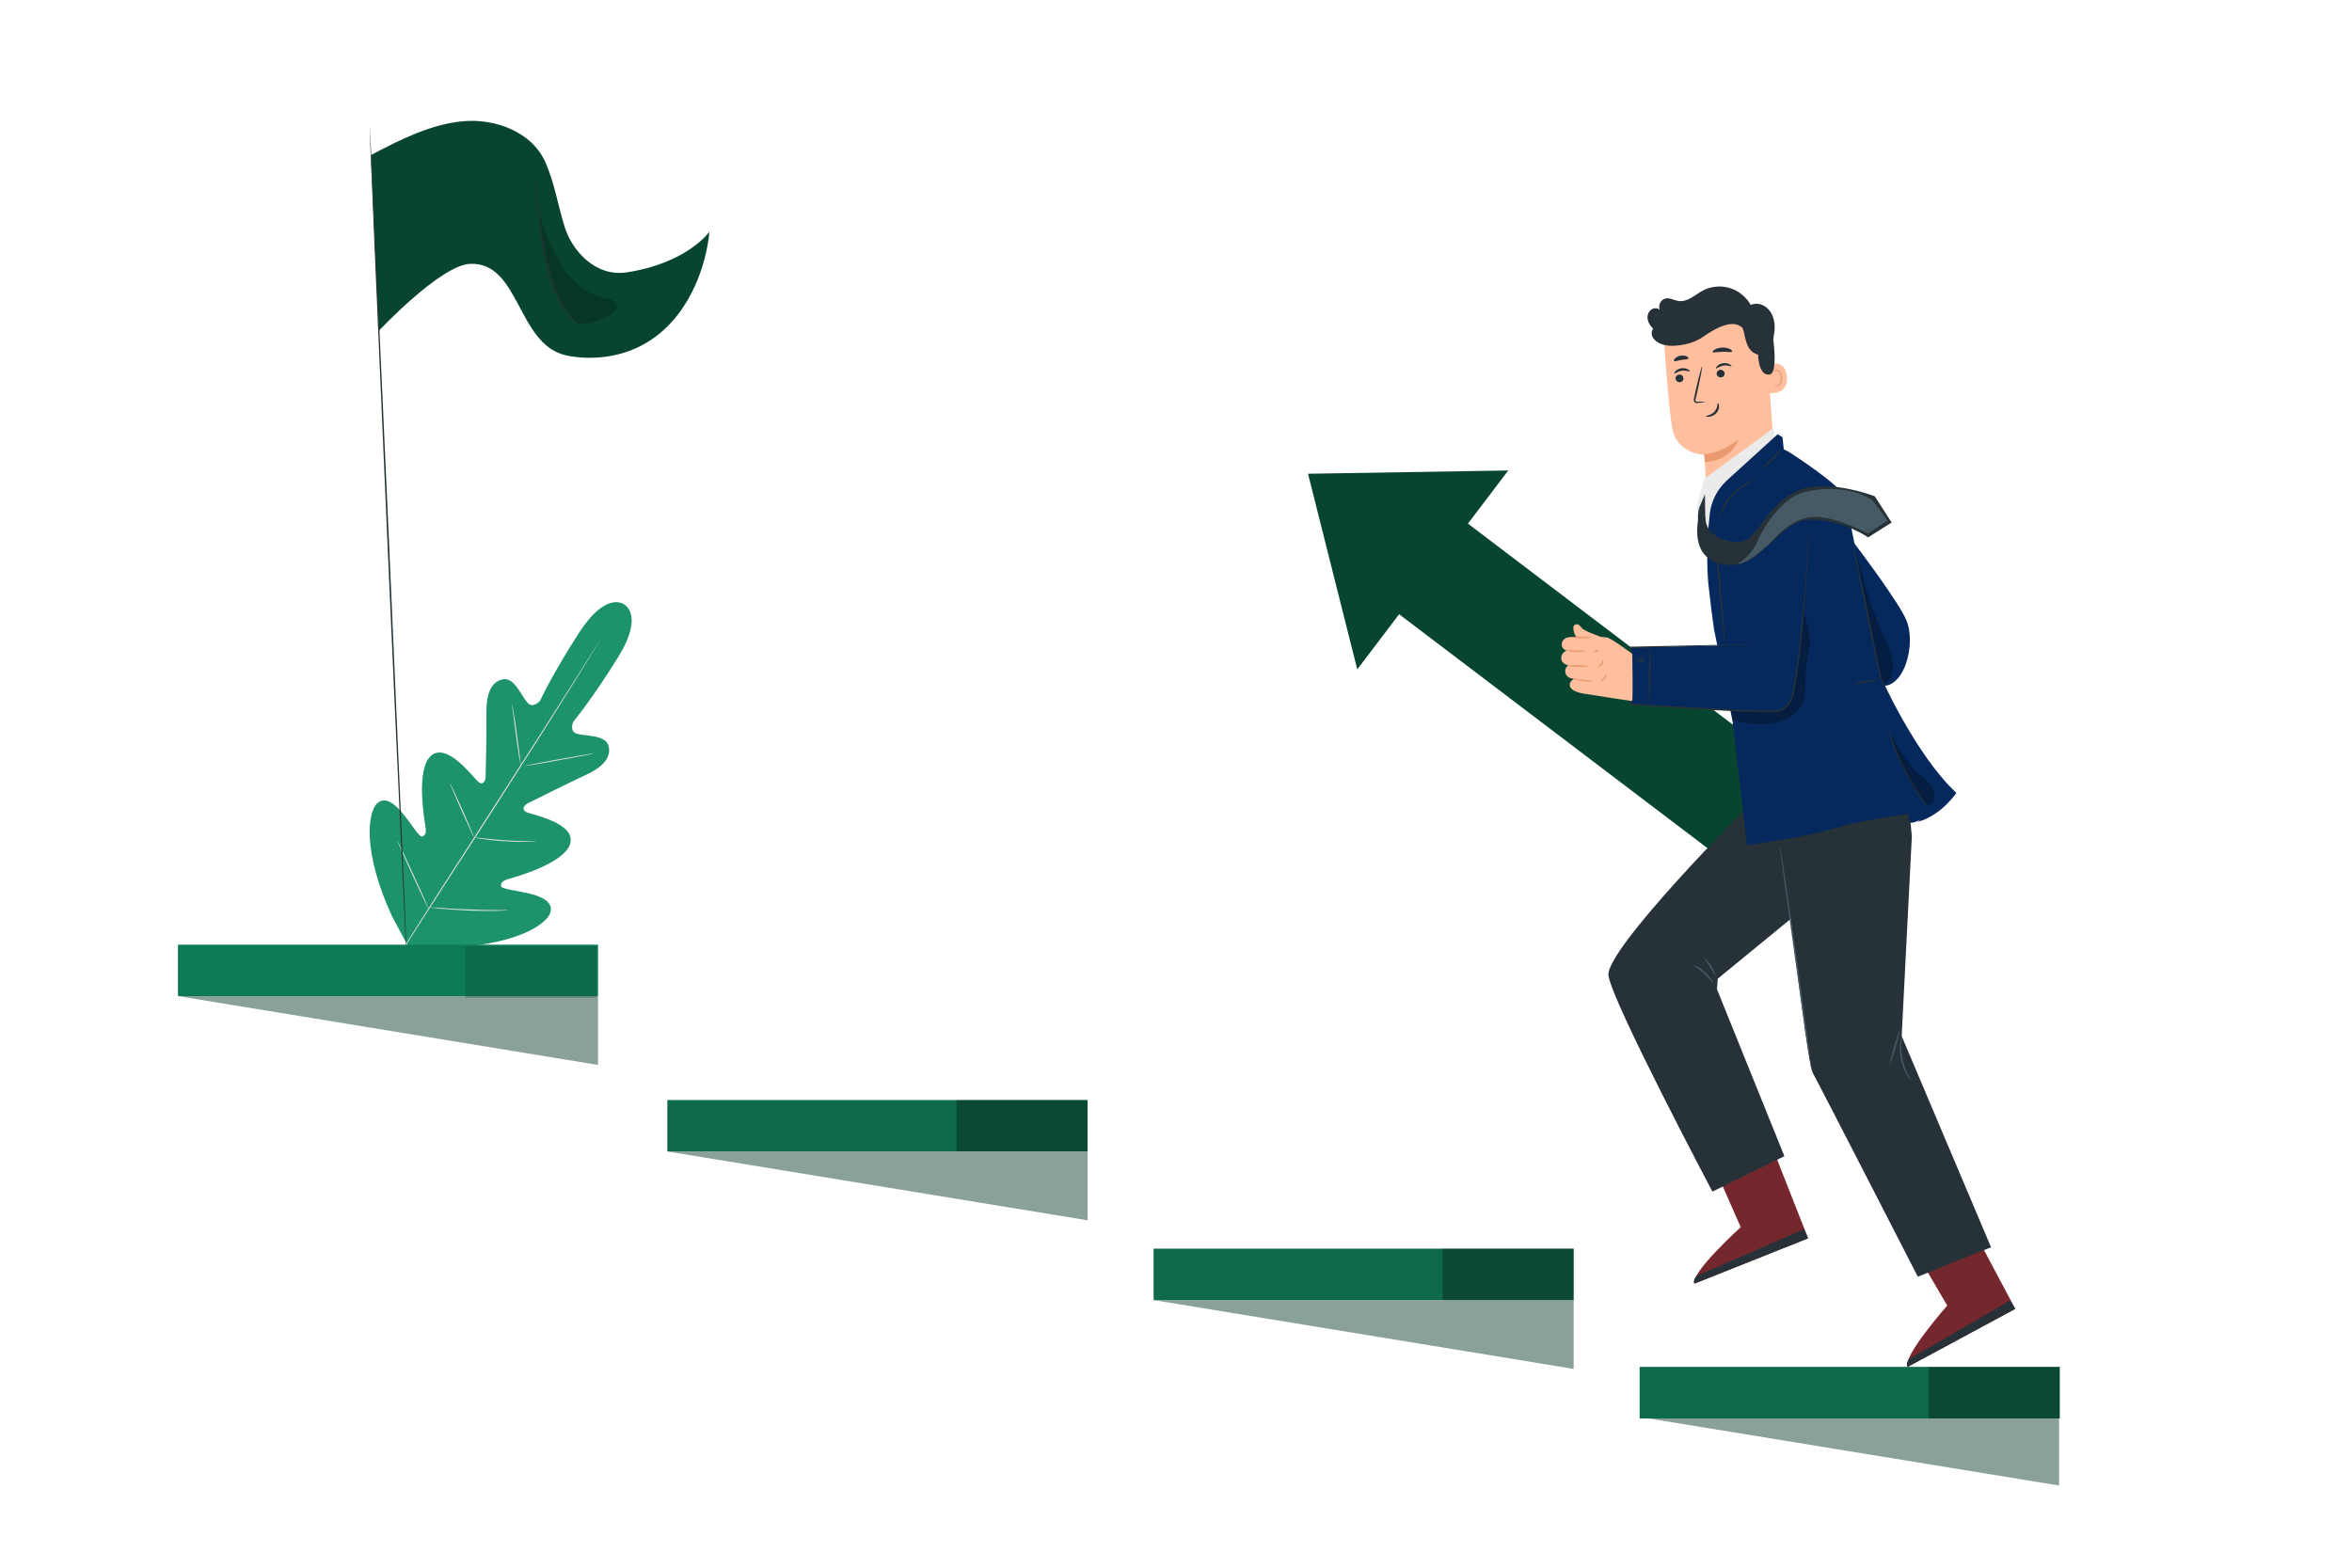<svg version="1.2" xmlns="http://www.w3.org/2000/svg" viewBox="0 0 1500 1000" width="1500" height="1000">
	<title>calculator_5</title>
	<style>
		.s0 { fill: #ffffff } 
		.s1 { fill: #1d936b } 
		.s2 { fill: #e0e0e0 } 
		.s3 { fill: #074530 } 
		.s4 { fill: #e8505b } 
		.s5 { opacity: .5;fill: #000000 } 
		.s6 { fill: #263238 } 
		.s7 { fill: #ffbe9d } 
		.s8 { fill: #eb996e } 
		.s9 { fill: #ebebeb } 
		.s10 { fill: #455a64 } 
		.s11 { fill: #05295c } 
		.s12 { fill: #000000 } 
		.s13 { fill: #8aa199 } 
		.s14 { fill: #0c7a55 } 
		.s15 { fill: #0e6a4b } 
	</style>
	<path id="&lt;Path&gt;" class="s0" d="m3200 0v2000h-3200v-2000z"/>
	<g id="Background Complete">
		<g id="&lt;Group&gt;">
			<g id="&lt;Group&gt;">
				<g id="&lt;Group&gt;">
					<g id="&lt;Group&gt;">
						<path id="&lt;Path&gt;" class="s1" d="m398.1 385.6c0 0-11.2-9.2-28.8 18-17.6 27.3-24.8 43.3-24.8 43.3 0 0-4.5 5.6-8.2 1.2-3.8-4.3-8.3-16.1-15.5-14.8-7.5 1.4-10.7 9.2-10.6 21.3 0.2 12.1-0.4 38.6-0.5 41 0 2.4-1.7 5.7-4.7 3.1-3.1-2.6-19.6-25.3-29.9-16.8-10.3 8.5-4.3 42.1-3.7 45.8 0.6 3.7-0.3 5.2-2.1 5.9-1.8 0.7-6.6-7.5-11.6-13.7-5-6.3-11.8-12.7-17.3-7.3-5.6 5.4-9.7 29.7 9.6 71.9l10.2 19 21.6 1c46.3-0.7 66.6-14.8 69.1-22.1 2.5-7.3-6.2-10.8-14-12.6-7.8-1.8-17.2-2.7-17.4-4.6-0.1-1.9 0.9-3.3 4.4-4.4 3.6-1 36.6-10 39.8-22.9 3.3-13-24.3-18.2-27.9-19.8-3.6-1.7-1.3-4.6 0.8-5.7 2.1-1 25.8-12.9 36.8-18 11-5 16.7-11.3 14.7-18.6-1.9-7.1-14.4-6.2-20-7.7-5.5-1.5-2.4-7.9-2.4-7.9 0 0 11.4-13.4 28.5-41 17.1-27.5 3.6-33.8 3.6-33.8"/>
					</g>
				</g>
				<g id="&lt;Group&gt;">
					<g id="&lt;Group&gt;">
						<g id="&lt;Group&gt;">
							<path id="&lt;Path&gt;" class="s2" d="m256.4 606c12.6-20.2 35.6-55.7 55.2-86.2 19.6-30.6 37.4-58.2 50.1-78.3 6.3-10.1 11.5-18.2 15-23.8 1.8-2.8 3.2-5 4.1-6.5q0.7-1.1 1.1-1.7 0.4-0.6 0.4-0.6 0 0-0.3 0.6-0.4 0.6-1.1 1.7c-0.9 1.6-2.2 3.8-4 6.6-3.4 5.7-8.5 13.8-14.8 23.9-12.6 20.2-30.3 47.9-49.9 78.5-19.6 30.5-42.7 65.9-55.4 86"/>
						</g>
					</g>
				</g>
				<g id="&lt;Group&gt;">
					<g id="&lt;Group&gt;">
						<g id="&lt;Group&gt;">
							<path id="&lt;Path&gt;" class="s2" d="m326.5 449q0 0 0.3 1.5c0.3 1 0.5 2.4 0.8 4.2 0.7 3.5 1.4 8.4 2.1 13.8 0.7 5.3 1.3 10.1 1.8 13.8q0.3 2.5 0.5 4.2c0.2 1 0.2 1.6 0.2 1.6-0.1 0-0.2-0.6-0.4-1.5-0.2-1-0.5-2.4-0.8-4.2-0.6-3.5-1.3-8.4-2-13.8-0.7-5.4-1.3-10.2-1.8-13.9q-0.4-2.5-0.6-4.2c-0.1-1-0.2-1.5-0.1-1.5z"/>
						</g>
					</g>
				</g>
				<g id="&lt;Group&gt;">
					<g id="&lt;Group&gt;">
						<g id="&lt;Group&gt;">
							<path id="&lt;Path&gt;" class="s2" d="m334.1 488.6c0-0.1 10-2.1 22.4-4.3 12.3-2.2 22.4-3.9 22.4-3.7 0.1 0.2-9.9 2.1-22.3 4.3-12.4 2.3-22.5 3.9-22.5 3.7z"/>
						</g>
					</g>
				</g>
				<g id="&lt;Group&gt;">
					<g id="&lt;Group&gt;">
						<g id="&lt;Group&gt;">
							<path id="&lt;Path&gt;" class="s2" d="m301.9 534.2c0 0 0.5 0 1.6 0.1q1.7 0.2 4.2 0.4c3.7 0.4 8.7 0.9 14.2 1.3 5.6 0.3 10.6 0.5 14.3 0.6q2.5 0 4.3 0.1c1 0 1.6 0 1.6 0.1 0 0-0.6 0.1-1.6 0.1-1 0.1-2.5 0.1-4.3 0.1-3.7 0.1-8.7 0-14.3-0.4-5.6-0.3-10.6-0.9-14.2-1.4-1.8-0.2-3.3-0.5-4.3-0.7-1-0.1-1.5-0.3-1.5-0.3z"/>
						</g>
					</g>
				</g>
				<g id="&lt;Group&gt;">
					<g id="&lt;Group&gt;">
						<g id="&lt;Group&gt;">
							<path id="&lt;Path&gt;" class="s2" d="m287.1 499.8c0 0 0.2 0.5 0.7 1.3q0.7 1.5 1.7 3.6c1.4 3.1 3.4 7.3 5.5 12 2.1 4.7 3.9 9 5.2 12.1q0.9 2.2 1.6 3.7c0.3 0.9 0.5 1.4 0.4 1.4 0 0-0.3-0.5-0.7-1.3q-0.7-1.5-1.7-3.6c-1.4-3.1-3.4-7.3-5.5-12-2.1-4.7-3.9-9-5.2-12.1q-0.9-2.2-1.6-3.7c-0.3-0.8-0.5-1.3-0.4-1.4z"/>
						</g>
					</g>
				</g>
				<g id="&lt;Group&gt;">
					<g id="&lt;Group&gt;">
						<g id="&lt;Group&gt;">
							<path id="&lt;Path&gt;" class="s2" d="m253.5 536.5c0-0.1 0.3 0.5 0.9 1.6q0.9 1.8 2.2 4.6c1.9 3.9 4.4 9.3 7.1 15.3 2.8 6 5.2 11.5 7 15.4q1.2 2.9 2 4.7c0.5 1.1 0.7 1.8 0.7 1.8-0.1 0-0.4-0.6-0.9-1.7q-0.9-1.8-2.3-4.6c-1.8-3.9-4.3-9.3-7.1-15.3-2.7-6-5.2-11.4-6.9-15.4q-1.3-2.8-2.1-4.7c-0.4-1.1-0.7-1.7-0.6-1.7z"/>
						</g>
					</g>
				</g>
				<g id="&lt;Group&gt;">
					<g id="&lt;Group&gt;">
						<g id="&lt;Group&gt;">
							<path id="&lt;Path&gt;" class="s2" d="m273.2 578.7c0 0 0.7 0 2 0.1q2.1 0.1 5.5 0.3c4.6 0.4 11 0.8 18 1 7.1 0.3 13.5 0.4 18.1 0.4q3.3 0 5.5 0c1.3 0 2 0.1 2 0.1 0 0-0.7 0.1-2 0.2-1.3 0-3.2 0.1-5.5 0.2-4.6 0.1-11 0.1-18.1-0.2-7.1-0.3-13.5-0.8-18.1-1.2q-3.5-0.3-5.4-0.6c-1.3-0.1-2-0.3-2-0.3z"/>
						</g>
					</g>
				</g>
			</g>
			<g id="&lt;Group&gt;">
				<g id="&lt;Group&gt;">
					<g id="&lt;Group&gt;">
						<g id="&lt;Group&gt;">
						</g>
					</g>
					<g id="&lt;Group&gt;">
						<g id="&lt;Group&gt;">
						</g>
					</g>
				</g>
				<g id="&lt;Group&gt;">
				</g>
			</g>
			<g id="&lt;Group&gt;">
				<g id="&lt;Group&gt;">
					<g id="&lt;Group&gt;">
						<g id="&lt;Group&gt;">
							<g id="&lt;Group&gt;">
								<g id="&lt;Group&gt;">
									<g id="&lt;Group&gt;">
										<g id="&lt;Group&gt;">
										</g>
									</g>
								</g>
							</g>
						</g>
					</g>
				</g>
			</g>
			<g id="&lt;Group&gt;">
				<g id="&lt;Group&gt;">
					<g id="&lt;Group&gt;">
						<g id="&lt;Group&gt;">
							<g id="&lt;Group&gt;">
								<g id="&lt;Group&gt;">
									<g id="&lt;Group&gt;">
										<g id="&lt;Group&gt;">
										</g>
									</g>
								</g>
							</g>
						</g>
					</g>
				</g>
			</g>
			<g id="&lt;Group&gt;">
				<g id="&lt;Group&gt;">
					<g id="&lt;Group&gt;">
						<g id="&lt;Group&gt;">
							<g id="&lt;Group&gt;">
								<g id="&lt;Group&gt;">
								</g>
							</g>
						</g>
					</g>
				</g>
				<g id="&lt;Group&gt;">
					<g id="&lt;Group&gt;">
						<g id="&lt;Group&gt;">
							<g id="&lt;Group&gt;">
								<g id="&lt;Group&gt;">
								</g>
							</g>
						</g>
					</g>
				</g>
			</g>
			<g id="&lt;Group&gt;">
				<g id="&lt;Group&gt;">
					<path id="&lt;Path&gt;" class="s3" d="m865.6 427l-31.4-124.8 127.7-2.1z"/>
				</g>
				<g id="&lt;Group&gt;">
					<path id="&lt;Path&gt;" class="s3" d="m1157.1 501.7l-43.8 57.8-233.8-177.4 43.9-57.8z"/>
				</g>
			</g>
		</g>
	</g>
	<g id="Character">
		<g id="&lt;Group&gt;">
			<path id="&lt;Path&gt;" class="s4" d="m1094 746l16.2 36.8c0 0-31.9 28.9-29.6 36l72.5-28.9-23-58.4z"/>
			<path id="&lt;Path&gt;" class="s5" d="m1094 746l16.2 36.8c0 0-31.9 28.9-29.6 36l72.5-28.9-23-58.4z"/>
			<path id="&lt;Path&gt;" class="s6" d="m1153.1 789.9l-2.6-5.8-68.5 29.8c0 0-2.6 2.7-1.4 4.9z"/>
			<path id="&lt;Path&gt;" class="s4" d="m1221.6 798.1l20.3 34.7c0 0-28.5 32.3-25.3 39.1l68.6-37-29.4-55.3z"/>
			<path id="&lt;Path&gt;" class="s5" d="m1221.6 798.1l20.3 34.7c0 0-28.5 32.3-25.3 39.1l68.6-37-29.4-55.3z"/>
			<path id="&lt;Path&gt;" class="s6" d="m1285.2 834.9l-3.1-5.4-64.7 37.5c0 0-2.3 2.9-0.8 4.9z"/>
			<g id="&lt;Group&gt;">
				<g id="&lt;Group&gt;">
					<g id="&lt;Group&gt;">
						<g id="&lt;Group&gt;">
							<g id="&lt;Group&gt;">
								<g id="&lt;Group&gt;">
									<g id="&lt;Group&gt;">
										<g id="&lt;Group&gt;">
											<g id="&lt;Group&gt;">
												<g id="&lt;Group&gt;">
													<path id="&lt;Path&gt;" class="s7" d="m1133 311.5l-44.6 3.5-1.4-24.9c0 0-18-0.3-20.7-17.8-2.7-17.5-5.3-58.3-5.3-58.3 19.1-11.6 43-12 62.4-0.9l2.9 1.6z"/>
												</g>
											</g>
										</g>
									</g>
								</g>
								<g id="&lt;Group&gt;">
									<g id="&lt;Group&gt;">
										<g id="&lt;Group&gt;">
											<g id="&lt;Group&gt;">
												<g id="&lt;Group&gt;">
													<path id="&lt;Path&gt;" class="s8" d="m1086.9 289.8c0 0 11.2-0.6 22-9.7 0 0-3.9 13.8-21.7 14.7z"/>
												</g>
											</g>
										</g>
									</g>
								</g>
							</g>
						</g>
					</g>
					<g id="&lt;Group&gt;">
						<g id="&lt;Group&gt;">
							<g id="&lt;Group&gt;">
								<g id="&lt;Group&gt;">
									<g id="&lt;Group&gt;">
										<g id="&lt;Group&gt;">
											<path id="&lt;Path&gt;" class="s7" d="m1126.7 233.2c0.3-0.2 11.6-5.3 12.9 6.8 1.3 12.1-11.1 10.9-11.1 10.6-0.1-0.4-1.8-17.4-1.8-17.4z"/>
										</g>
									</g>
								</g>
							</g>
						</g>
						<g id="&lt;Group&gt;">
							<g id="&lt;Group&gt;">
								<g id="&lt;Group&gt;">
									<g id="&lt;Group&gt;">
										<g id="&lt;Group&gt;">
											<g id="&lt;Group&gt;">
												<path id="&lt;Path&gt;" class="s8" d="m1131.7 245.6c0-0.1 0.2 0.1 0.6 0.2 0.3 0.2 0.9 0.2 1.5-0.1 1.2-0.6 2.1-2.7 1.9-4.9-0.1-1.1-0.4-2.2-0.9-3-0.5-0.8-1.1-1.4-1.7-1.4-0.7-0.1-1.1 0.3-1.2 0.7-0.1 0.3 0 0.6-0.1 0.6 0 0-0.3-0.2-0.2-0.7 0-0.2 0.1-0.5 0.4-0.8 0.2-0.3 0.6-0.4 1.1-0.4 0.9-0.1 1.8 0.7 2.4 1.6 0.6 0.9 1 2.1 1.1 3.3 0.2 2.4-0.8 4.8-2.5 5.5-0.9 0.4-1.6 0.2-2-0.1-0.4-0.2-0.5-0.5-0.4-0.5z"/>
											</g>
										</g>
									</g>
								</g>
							</g>
						</g>
					</g>
					<g id="&lt;Group&gt;">
						<g id="&lt;Group&gt;">
							<g id="&lt;Group&gt;">
								<g id="&lt;Group&gt;">
									<g id="&lt;Group&gt;">
										<g id="&lt;Group&gt;">
											<g id="&lt;Group&gt;">
												<g id="&lt;Group&gt;">
													<g id="&lt;Group&gt;">
														<g id="&lt;Group&gt;">
															<g id="&lt;Group&gt;">
																<path id="&lt;Path&gt;" class="s6" d="m1068.6 241.6c0.1 1.3 1.4 2.3 2.8 2.2 1.4-0.1 2.4-1.3 2.2-2.6-0.1-1.4-1.4-2.4-2.7-2.2-1.4 0.1-2.5 1.3-2.3 2.6z"/>
															</g>
														</g>
													</g>
												</g>
											</g>
											<g id="&lt;Group&gt;">
												<g id="&lt;Group&gt;">
													<g id="&lt;Group&gt;">
														<g id="&lt;Group&gt;">
															<g id="&lt;Group&gt;">
																<g id="&lt;Group&gt;">
																	<path id="&lt;Path&gt;" class="s6" d="m1067.8 238.2c0.4 0.3 2.1-1.4 4.8-1.7 2.7-0.4 4.8 0.7 5.1 0.3 0.1-0.2-0.3-0.7-1.2-1.2-1-0.5-2.5-0.9-4.2-0.7-1.7 0.3-3 1.1-3.7 1.8-0.8 0.8-1 1.4-0.8 1.5z"/>
																</g>
															</g>
														</g>
													</g>
												</g>
											</g>
										</g>
										<g id="&lt;Group&gt;">
											<g id="&lt;Group&gt;">
												<g id="&lt;Group&gt;">
													<g id="&lt;Group&gt;">
														<g id="&lt;Group&gt;">
															<g id="&lt;Group&gt;">
																<path id="&lt;Path&gt;" class="s6" d="m1094.8 238.6c0.2 1.3 1.4 2.3 2.8 2.1 1.4-0.1 2.4-1.2 2.3-2.6-0.2-1.3-1.4-2.3-2.8-2.2-1.4 0.1-2.4 1.3-2.3 2.7z"/>
															</g>
														</g>
													</g>
												</g>
											</g>
											<g id="&lt;Group&gt;">
												<g id="&lt;Group&gt;">
													<g id="&lt;Group&gt;">
														<g id="&lt;Group&gt;">
															<g id="&lt;Group&gt;">
																<g id="&lt;Group&gt;">
																	<path id="&lt;Path&gt;" class="s6" d="m1094.4 235c0.4 0.3 2.1-1.4 4.8-1.8 2.7-0.4 4.8 0.7 5.1 0.4 0.1-0.2-0.3-0.7-1.2-1.2-1-0.6-2.5-1-4.2-0.7-1.7 0.2-3 1-3.7 1.8-0.8 0.8-1 1.4-0.8 1.5z"/>
																</g>
															</g>
														</g>
													</g>
												</g>
											</g>
										</g>
										<g id="&lt;Group&gt;">
											<g id="&lt;Group&gt;">
												<g id="&lt;Group&gt;">
													<g id="&lt;Group&gt;">
														<g id="&lt;Group&gt;">
															<g id="&lt;Group&gt;">
																<path id="&lt;Path&gt;" class="s6" d="m1087.4 256.4c0-0.1-1.7-0.2-4.5-0.2-0.7 0.1-1.3 0-1.5-0.4-0.3-0.5-0.1-1.3 0.2-2.1q0.6-2.7 1.3-5.6c1.7-7.9 2.9-14.3 2.6-14.4-0.3 0-2 6.3-3.8 14.2q-0.6 2.9-1.2 5.5c-0.2 0.8-0.5 1.8 0 2.8 0.3 0.5 0.8 0.8 1.3 0.8 0.5 0.1 0.8 0.1 1.2 0 2.7-0.2 4.4-0.4 4.4-0.6z"/>
															</g>
														</g>
													</g>
												</g>
											</g>
										</g>
										<g id="&lt;Group&gt;">
											<g id="&lt;Group&gt;">
												<g id="&lt;Group&gt;">
													<g id="&lt;Group&gt;">
														<g id="&lt;Group&gt;">
															<g id="&lt;Group&gt;">
																<path id="&lt;Path&gt;" class="s6" d="m1095.6 257.2c-0.4 0 0 2.9-2.2 5.4-2.2 2.4-5.4 2.5-5.4 2.9 0 0.2 0.8 0.5 2.1 0.3 1.3-0.1 3.2-0.8 4.5-2.3 1.4-1.5 1.8-3.3 1.7-4.5 0-1.2-0.5-1.9-0.7-1.8z"/>
															</g>
														</g>
													</g>
												</g>
											</g>
										</g>
									</g>
								</g>
							</g>
							<g id="&lt;Group&gt;">
								<g id="&lt;Group&gt;">
									<g id="&lt;Group&gt;">
										<g id="&lt;Group&gt;">
											<g id="&lt;Group&gt;">
												<path id="&lt;Path&gt;" class="s6" d="m1092.2 224.5c0.4 0.7 3 0 6.3-0.1 3.2-0.1 5.9 0.5 6.2-0.2 0.1-0.4-0.4-1-1.5-1.6-1.2-0.5-2.9-1-4.8-0.9-1.9 0-3.6 0.6-4.7 1.2-1.1 0.6-1.6 1.3-1.5 1.6z"/>
											</g>
										</g>
									</g>
								</g>
							</g>
							<g id="&lt;Group&gt;">
								<g id="&lt;Group&gt;">
									<g id="&lt;Group&gt;">
										<g id="&lt;Group&gt;">
											<g id="&lt;Group&gt;">
												<path id="&lt;Path&gt;" class="s6" d="m1067.7 230.3c0.6 0.5 2.3-0.4 4.6-0.7 2.2-0.4 4.2-0.2 4.5-0.9 0.1-0.3-0.2-0.9-1.1-1.4-0.9-0.4-2.4-0.7-3.9-0.4-1.5 0.2-2.8 1-3.5 1.7-0.7 0.7-0.9 1.4-0.6 1.7z"/>
											</g>
										</g>
									</g>
								</g>
							</g>
						</g>
					</g>
				</g>
				<g id="&lt;Group&gt;">
					<g id="&lt;Group&gt;">
						<g id="&lt;Group&gt;">
							<path id="&lt;Path&gt;" class="s6" d="m1050.9 204.1c-0.5-2.2 0-4.6 1.6-6.1 1.6-1.6 4.3-1.9 6-0.4-1.2-2.8 0.7-6.6 3.7-7.2 2.8-0.6 5.6 1.3 8.5 1.6 2.8 0.4 5.6-0.7 8-2.1 2.5-1.4 4.7-3.2 7.2-4.5 5.2-2.8 11.5-3.4 17.2-1.7 5.6 1.7 10.6 5.7 13.4 10.8 3.7-1.7 8.3-0.4 11.1 2.6 2.9 2.9 4.1 7.1 4.2 11.1 0 2.8-0.4 5.5-0.9 8.2q0 0.3 0.1 0.7c1.1 9.7 1.6 21.2-2.5 21.8-7.1 1.1-7.3-12.7-7.3-12.7-9.3-2.1-7.9-15.8-10.4-17.5-2.5-1.7-7.7-5.7-24.9 6.3-6.6 4.7-16.2 5.9-21.5 5.5q-0.3 0-0.5 0-0.1 0-0.1 0-0.1-0.1-0.2-0.1c-1.7-0.2-3.4-0.6-5-1.3-1.8-0.9-3.5-2.1-4.5-3.8-1-1.8-1-4.1 0.2-5.7-1.6-1.5-2.9-3.3-3.4-5.5z"/>
						</g>
					</g>
				</g>
			</g>
			<g id="&lt;Group&gt;">
				<path id="&lt;Path&gt;" class="s9" d="m1086.9 305.4l2 69.7 43.4-93.4-1.1-8.7z"/>
			</g>
			<g id="&lt;Group&gt;">
				<g id="&lt;Group&gt;">
					<path id="&lt;Path&gt;" class="s6" d="m1115.7 513.9c-1.6 0.5-92 91.9-89.9 108.3 2 16.4 66.3 137.9 66.3 137.9l45.9-22.6-43-106.5 0.5-6.7 52.6-43.1-2.8-69.3z"/>
				</g>
				<g id="&lt;Group&gt;">
					<path id="&lt;Path&gt;" class="s6" d="m1135.2 531.9c1 1.6 16.7 145.1 20.9 152.5 4.2 7.5 67 130 67 130l46.7-18.8-57-134.7 6.5-127.4-3.5-36-70.5 14.4z"/>
				</g>
				<g id="&lt;Group&gt;">
					<g id="&lt;Group&gt;">
						<path id="&lt;Path&gt;" class="s10" d="m1155.2 681.9q0 0-0.3-1.4-0.2-1.6-0.6-4.2c-0.6-3.7-1.4-8.9-2.4-15.2-1.8-13-4.4-30.8-7.2-50.5-2.7-19.6-5.2-37.4-7-50.4-0.8-6.4-1.5-11.6-2-15.4q-0.3-2.6-0.5-4.1-0.1-1.5-0.1-1.5 0.1 0 0.3 1.4 0.3 1.6 0.7 4.2c0.6 3.7 1.4 8.9 2.3 15.3 1.9 13 4.5 30.7 7.3 50.4 2.7 19.7 5.2 37.5 6.9 50.5 0.9 6.4 1.6 11.6 2 15.3q0.4 2.6 0.5 4.2 0.2 1.4 0.1 1.4z"/>
					</g>
				</g>
				<g id="&lt;Group&gt;">
					<g id="&lt;Group&gt;">
						<path id="&lt;Path&gt;" class="s10" d="m1211.6 656.8c0.3 0.1-0.9 5.2-2.7 11.4-1.8 6.2-3.4 11.2-3.7 11.1-0.2-0.1 1-5.2 2.7-11.4 1.8-6.2 3.4-11.2 3.7-11.1z"/>
					</g>
				</g>
				<g id="&lt;Group&gt;">
					<g id="&lt;Group&gt;">
						<path id="&lt;Path&gt;" class="s10" d="m1218.7 689.3c-0.1 0.1-1.2-1.2-2.6-3.5-1.3-2.3-2.8-5.8-3.7-9.9-0.9-4-0.9-7.8-0.6-10.5 0.3-2.7 0.7-4.3 0.9-4.3 0.3 0.1-1.1 6.7 0.7 14.6 1.6 8 5.6 13.5 5.3 13.6z"/>
					</g>
				</g>
				<g id="&lt;Group&gt;">
					<g id="&lt;Group&gt;">
						<path id="&lt;Path&gt;" class="s10" d="m1079.9 615.5c0.1-0.2 3.9 1.3 7.6 4.7 3.6 3.3 5.5 6.9 5.3 7.1-0.2 0.1-2.5-3.1-6-6.4-3.6-3.2-7-5.1-6.9-5.4z"/>
					</g>
				</g>
				<g id="&lt;Group&gt;">
					<g id="&lt;Group&gt;">
						<path id="&lt;Path&gt;" class="s10" d="m1087 611.3c0.2-0.2 2.5 1.8 4.4 5 2 3.2 2.8 6.2 2.6 6.2-0.3 0.1-1.5-2.6-3.4-5.7-1.9-3.1-3.8-5.3-3.6-5.5z"/>
					</g>
				</g>
			</g>
			<g id="&lt;Group&gt;">
				<g id="&lt;Group&gt;">
					<g id="&lt;Group&gt;">
						<path id="&lt;Path&gt;" class="s11" d="m1093.2 401.8l11.6 57.3 9.4 80c0 0 38.7-5.4 55.3-10.6 19.1-6.1 60.8-11.3 60.8-11.3l-7 7c14.9-4.2 24.4-18.4 24.4-18.4-25.7-23.9-47.7-72.9-47.7-72.9l-19.5-97.1c0 0-3-13.6-4.8-19.7-1.7-6.1-31.4-25.8-35.5-28.2l-2.6-1.3-0.8-7.7-3.1-1.9-32.1 29.2c-6.3 5.7-10.3 13.4-11.2 21.8-1 8.9-1.9 21.5-1.4 36.5 0.4 11.4 4.2 37.3 4.2 37.3z"/>
					</g>
				</g>
				<g id="&lt;Group&gt;">
					<g id="&lt;Group&gt;">
						<path id="&lt;Path&gt;" class="s11" d="m1115.3 302.6c0 0-17 9.1-19.9 16.8-3 7.7 5.8 92.3 5.8 92.3l-61 1.2-0.1 36.3c0 0 96.7 7.7 100.5 2.4 5.1-7.1 11-73.2 11-73.2l2.2-47.6c0 0-5.6-36.3-38.5-28.2z"/>
					</g>
					<g id="&lt;Group&gt;" style="opacity: .3">
						<g id="&lt;Group&gt;">
							<path id="&lt;Path&gt;" class="s12" d="m1104.8 459.1c8.2 2.7 15.8 3.1 24.4 2.3 8.6-0.8 17.3-5.5 20.5-13.5 2.5-6.1 1.5-13 1.9-19.6 0.3-5.7 1.7-11.3 2.6-17 0.8-5.6-2.1-16-4-21.5 0 0-2.1 39.3-8.3 55.8-0.8 2.3-1.9 4.5-3.8 6-2.1 1.8-5.1 2-7.9 2.2-7.8 0.9-26.6-0.5-26.6-0.5"/>
						</g>
					</g>
					<g id="&lt;Group&gt;">
						<g id="&lt;Group&gt;">
							<path id="&lt;Path&gt;" class="s6" d="m1153.7 335.9q0 0.1 0 0.9 0 0.9-0.1 2.5c-0.1 2.3-0.2 5.6-0.4 9.8-0.3 4.2-0.5 9.4-0.9 15.3-0.3 6-0.5 12.9-1.3 20.4-0.6 7.5-1.4 15.8-2.3 24.6-1 8.8-2.1 18.3-3.7 28.1-0.5 2.5-0.9 5-1.7 7.5-0.9 2.5-2.3 4.9-4.4 6.6-2.1 1.7-4.8 2.9-7.6 2.7-2.7 0.1-5.4 0-8.1 0-10.9-0.3-22.1-0.9-33.6-1.5-17.3-0.9-34-2-49.6-3.1l-0.4-0.1v-0.4c0.1-12.9 0.1-25 0.2-36.3v-0.4h0.4c24.3-0.5 44.6-0.9 58.8-1.2q10.7-0.3 16.5-0.3 2.8-0.1 4.3-0.1c1 0 1.5 0.1 1.5 0.1 0 0-0.5 0-1.5 0.1q-1.5 0-4.3 0.1c-3.9 0.2-9.4 0.3-16.5 0.6-14.2 0.3-34.4 0.9-58.8 1.6l0.5-0.4c-0.1 11.2-0.1 23.3-0.2 36.2l-0.4-0.5c15.6 1.1 32.2 2.2 49.5 3.1 11.5 0.6 22.8 1.2 33.6 1.5 2.7 0 5.4 0.1 8.1 0 2.6 0.2 5-0.9 7-2.4 1.9-1.6 3.3-3.8 4.1-6.2 0.8-2.4 1.2-4.9 1.6-7.3 1.7-9.8 2.8-19.3 3.8-28.1 1-8.8 1.8-17 2.5-24.6 0.8-7.5 1.1-14.3 1.5-20.3 0.4-6 0.7-11.1 1-15.4 0.2-4.1 0.5-7.4 0.6-9.7q0.1-1.6 0.2-2.5 0.1-0.8 0.1-0.9z"/>
						</g>
					</g>
					<g id="&lt;Group&gt;">
						<g id="&lt;Group&gt;">
							<path id="&lt;Path&gt;" class="s6" d="m1052 448.7c-0.3 0-0.4-7.9-0.4-17.6 0.1-9.8 0.3-17.6 0.6-17.6 0.3 0 0.5 7.8 0.4 17.6 0 9.7-0.3 17.6-0.6 17.6z"/>
						</g>
					</g>
					<g id="&lt;Group&gt;">
						<g id="&lt;Group&gt;">
							<path id="&lt;Path&gt;" class="s6" d="m1045.6 419c-0.2-0.1 0.4-0.8 1.6-0.4 0.5 0.2 1.2 0.8 1.2 1.6 0.1 0.8-0.3 1.8-1.2 2.2-0.9 0.4-1.9 0.1-2.4-0.5-0.7-0.5-0.8-1.3-0.6-1.9 0.2-1.1 1-1.4 1.1-1.2 0.1 0.1-0.4 0.5-0.4 1.3 0 0.4 0.1 0.9 0.5 1.2 0.3 0.3 0.9 0.4 1.4 0.2 0.4-0.2 0.7-0.8 0.7-1.2 0-0.5-0.3-0.8-0.6-1-0.7-0.5-1.3-0.2-1.3-0.3z"/>
						</g>
					</g>
				</g>
				<g id="&lt;Group&gt;">
					<path id="&lt;Path&gt;" class="s11" d="m1180.8 344.2c0 0 31.7 41.4 35.5 52.7 3.9 11.3 0.9 27.5-5.5 35.3-6.5 7.7-11.7 4.6-11.7 4.6z"/>
				</g>
				<g id="&lt;Group&gt;">
					<g id="&lt;Group&gt;">
						<path id="&lt;Path&gt;" class="s6" d="m1198 433.5c0 0.2-3.6 1.1-8 1.8-4.4 0.8-8.1 1.2-8.1 0.9 0-0.3 3.5-1.1 7.9-1.9 4.5-0.7 8.1-1.1 8.2-0.8z"/>
					</g>
				</g>
				<g id="&lt;Group&gt;">
					<g id="&lt;Group&gt;">
						<path id="&lt;Path&gt;" class="s6" d="m1204.1 464c0 0 0.3 0.8 0.8 2.2 0.5 1.4 1.2 3.5 2.2 6 1.8 5.1 4.7 11.9 8.5 19.2 3.8 7.3 7.7 13.6 10.6 18.1 1.5 2.3 2.7 4.1 3.6 5.3 0.8 1.3 1.3 2 1.2 2 0 0.1-0.6-0.5-1.5-1.7-1-1.2-2.3-2.9-3.9-5.2-3.1-4.4-7.1-10.7-10.9-18-3.8-7.4-6.6-14.3-8.3-19.5-0.9-2.5-1.5-4.6-1.9-6.1-0.3-1.4-0.5-2.3-0.4-2.3z"/>
					</g>
				</g>
				<g id="&lt;Group&gt;" style="opacity: .3">
					<g id="&lt;Group&gt;">
						<path id="&lt;Path&gt;" class="s12" d="m1206.2 468.9c5 9 10.2 18.1 17.8 25 2.7 2.4 5.8 4.5 7.8 7.5 2.1 3 3 7.1 1 10.2-0.7 1.1-1.9 2-3.1 1.7-0.9-0.2-1.5-1-2.1-1.7-9.5-12.3-16.7-26.4-21.1-41.3"/>
					</g>
				</g>
				<g id="&lt;Group&gt;" style="opacity: .3">
					<g id="&lt;Group&gt;">
						<path id="&lt;Path&gt;" class="s12" d="m1202 436.6c4.4-3.1 5.9-9 5.2-14.3-0.6-5.3-3-10.2-5.2-15.1-6.8-15.1-11.4-28.8-15.5-45.3l-3.1-11.5 15.7 82z"/>
					</g>
				</g>
				<g id="&lt;Group&gt;">
					<g id="&lt;Group&gt;">
						<path id="&lt;Path&gt;" class="s6" d="m1123.5 298.9c-0.1-0.3 2.7-2.7 5.9-5.9 3.3-3.3 5.7-6.1 6-5.9 0.2 0.1-1.9 3.3-5.2 6.6-3.3 3.3-6.5 5.4-6.7 5.2z"/>
					</g>
				</g>
				<g id="&lt;Group&gt;">
					<g id="&lt;Group&gt;">
						<path id="&lt;Path&gt;" class="s6" d="m1120.3 305.9c0.1 0.2-1.8 0.7-4.6 2.1-2.8 1.4-6.5 3.7-9.8 7.1-3.4 3.4-5.7 7.1-7 10-1.4 2.8-1.9 4.7-2.1 4.6-0.1 0 0-0.5 0.2-1.4 0.2-0.8 0.6-2.1 1.2-3.5 1.2-3 3.5-6.9 7-10.4 3.4-3.5 7.3-5.8 10.2-7 1.5-0.6 2.7-1.1 3.6-1.3 0.8-0.2 1.3-0.3 1.3-0.2z"/>
					</g>
				</g>
				<g id="&lt;Group&gt;">
					<g id="&lt;Group&gt;">
						<path id="&lt;Path&gt;" class="s6" d="m1205.5 444.9q-0.1 0-0.5-0.8-0.5-1-1.3-2.4c-1.1-2.2-2.7-5.2-4.6-8.9v-0.1c-2-9.1-4.8-22.3-7.8-37.1-2.8-13.9-5.4-26.4-7.3-35.7-0.8-4.5-1.5-8.1-2-10.9q-0.3-1.7-0.6-2.9-0.1-1-0.1-1.1 0.1 0 0.3 1 0.3 1.2 0.7 3c0.6 2.7 1.5 6.3 2.4 10.8 2 9.2 4.6 21.8 7.6 35.6 3 14.8 5.7 28 7.5 37.2v-0.1c1.7 3.7 3.2 6.8 4.2 9q0.7 1.5 1.2 2.5 0.3 0.8 0.3 0.9z"/>
					</g>
				</g>
				<g id="&lt;Group&gt;">
					<g id="&lt;Group&gt;">
						<path id="&lt;Path&gt;" class="s6" d="m1100.1 411.7c0 0-0.2-1-0.4-3-0.3-2.1-0.6-4.9-0.9-8.2-0.7-7-1.7-16.6-2.6-27.2-0.9-10.6-1.7-20.2-2.3-27.2-0.2-3.3-0.4-6.1-0.6-8.2-0.1-2-0.1-3.1 0-3.1 0 0 0.2 1.1 0.4 3 0.3 2.1 0.6 4.9 0.9 8.3 0.7 6.9 1.7 16.5 2.6 27.1 0.9 10.6 1.7 20.3 2.3 27.2 0.2 3.4 0.4 6.1 0.6 8.3 0.1 1.9 0.1 3 0 3z"/>
					</g>
				</g>
			</g>
			<g id="&lt;Group&gt;">
				<g id="&lt;Group&gt;">
					<g id="&lt;Group&gt;">
						<path id="&lt;Path&gt;" class="s7" d="m1041 417.1c0 0-13.1-9.9-16.3-10.5-2.5-0.5-17.2-0.2-23.9-0.1-2.6 0-4.9 2.1-4.8 4.7q0 0.2 0 0.5c0.5 2.7 3.2 3.3 3.2 3.3 0 0-3.5 1-3.5 4.8-0.1 3.8 4.5 4.6 4.5 4.6 0 0-0.3 0.2-0.7 0.6-2.5 2.5-1.2 6.8 2.3 7.6l2.1 0.5c0 0-2.9 1.2-2.8 3.8 0.1 5 11.3 5.9 11.3 5.9 0 0 27.9 4.5 28.5 4.3 0.6-0.2 0.1-30 0.1-30z"/>
					</g>
					<g id="&lt;Group&gt;">
						<path id="&lt;Path&gt;" class="s7" d="m1003.4 400.6c0.1 1.6 0.5 5.1 3.3 6.7l15.5-0.6c0 0-11.5-4-13.2-5.9-0.5-0.7-1.3-1.6-2.2-2.2-1.5-1.1-3.5 0.1-3.4 2z"/>
					</g>
				</g>
				<g id="&lt;Group&gt;">
					<g id="&lt;Group&gt;">
						<path id="&lt;Path&gt;" class="s8" d="m1014.9 406.6c0 0.2-3.1 0.5-7.1 0.5-3.9-0.1-7-0.3-7-0.5 0-0.3 3.1-0.6 7.1-0.5 3.9 0 7 0.2 7 0.5z"/>
					</g>
				</g>
				<g id="&lt;Group&gt;">
					<g id="&lt;Group&gt;">
						<path id="&lt;Path&gt;" class="s8" d="m1011.4 415.2c0.1 0.3-2.7 0.8-6.1 0.7-3.4-0.2-6.1-0.8-6-1.1 0-0.3 2.7-0.1 6.1 0.1 3.3 0.1 6 0 6 0.3z"/>
					</g>
				</g>
				<g id="&lt;Group&gt;">
					<g id="&lt;Group&gt;">
						<path id="&lt;Path&gt;" class="s8" d="m1019.3 414.1c0.3 0.2 0 1-0.9 1.6-0.9 0.5-1.8 0.5-1.8 0.2-0.1-0.3 0.6-0.6 1.2-1.1 0.7-0.4 1.3-0.8 1.5-0.7z"/>
					</g>
				</g>
				<g id="&lt;Group&gt;">
					<g id="&lt;Group&gt;">
						<path id="&lt;Path&gt;" class="s8" d="m1013.1 425.1c0 0.2-3 0.4-6.6 0.3-3.7-0.2-6.7-0.5-6.7-0.8 0-0.2 3-0.4 6.7-0.3 3.7 0.2 6.7 0.5 6.6 0.8z"/>
					</g>
				</g>
				<g id="&lt;Group&gt;">
					<g id="&lt;Group&gt;">
						<path id="&lt;Path&gt;" class="s8" d="m1022 420.9c0.1 0 0.4 0.3 0.5 0.9 0 0.6-0.1 1.5-0.7 2.3-0.6 0.7-1.5 1.1-2.1 1.2q-0.9 0-0.9-0.3c0-0.2 1.3-0.4 2.2-1.5 0.9-1.2 0.8-2.5 1-2.6z"/>
					</g>
				</g>
				<g id="&lt;Group&gt;">
					<g id="&lt;Group&gt;">
						<path id="&lt;Path&gt;" class="s8" d="m1015.5 434.7c0 0.3-2.7 0.2-6-0.2-3.3-0.4-6-1-6-1.3 0.1-0.3 2.8-0.1 6.1 0.3 3.3 0.4 5.9 0.9 5.9 1.2z"/>
					</g>
				</g>
				<g id="&lt;Group&gt;">
					<g id="&lt;Group&gt;">
						<path id="&lt;Path&gt;" class="s8" d="m1024.2 429.8c0.1 0 0.3 0.3 0.3 0.9-0.1 0.6-0.3 1.4-0.9 2.1-1.1 1.4-2.4 1.9-2.5 1.7-0.2-0.2 0.8-1.1 1.7-2.3 1-1.1 1.1-2.3 1.4-2.4z"/>
					</g>
				</g>
			</g>
			<g id="&lt;Group&gt;">
				<path id="&lt;Path&gt;" class="s11" d="m1218 525c5.5-0.5 10.7-3.7 13.5-8.5 0.3-0.5 0.6-1.2 0.1-1.7-0.2-0.3-0.7-0.3-1.1-0.4-4.4 0-8.7 0.8-12.8 2.2-0.5 0.2-1 0.4-1.1 0.9-0.2 0.3-0.1 0.7 0 1q0.8 3.2 1.7 6.4"/>
			</g>
			<g id="&lt;Group&gt;" style="opacity: .4">
				<g id="&lt;Group&gt;">
				</g>
			</g>
			<g id="&lt;Group&gt;">
				<g id="&lt;Group&gt;">
					<path id="&lt;Path&gt;" class="s9" d="m1086.9 305.4c0 0-6.4 21.4-4.6 20.2 1.7-1.2 5.5-4.6 5.5-4.6z"/>
				</g>
				<g id="&lt;Group&gt;">
					<path id="&lt;Path&gt;" class="s6" d="m1087.3 315.3l-3.5 8.3q-0.5 1.3-0.7 2.7c-0.3 2.4-0.6 6.6 0.8 6.9 1.9 0.5 3.7-1.5 3.7-1.5z"/>
				</g>
				<g id="&lt;Group&gt;">
					<g id="&lt;Group&gt;">
						<path id="&lt;Path&gt;" class="s6" d="m1195.7 316.6c0 0-34.2-13.4-53.2-1.6-18.9 11.8-22.3 30.6-33.6 30.6-22 0-21.3-15.5-21.3-15.5l-4.7 1.4c-0.1 3.2-5.1 26 18.1 28.8 23.2 2.8 32.9-28.8 53.8-28.8 20.8 0 36.6 11.3 36.6 11.3l15-9.5z"/>
					</g>
					<g id="&lt;Group&gt;">
						<path id="&lt;Path&gt;" class="s10" d="m1107.9 359.9c0 0 8.6-4.4 13.2-15.1 5.3-12.3 16.7-26.3 26.3-29.8 9.5-3.5 31.5-6 46.7 4l9.8 13.1-12.7 8.2c0 0-10-5.5-22.3-8.9-15.7-4.4-25.3 0.6-34.4 9.2q-0.9 0.8-1.5 1.6c-2.4 2.6-8.7 8.7-14.5 12.8-4.5 3.2-8.5 4.9-10.6 4.9z"/>
					</g>
				</g>
			</g>
		</g>
	</g>
	<g id="Flag">
		<g id="&lt;Group&gt;">
			<g id="&lt;Group&gt;">
				<path id="&lt;Path&gt;" class="s3" d="m399.9 173.7c-20.2 3.2-35.1-13.9-39.8-29-4.4-14-6.5-28.6-12.6-41.9-8.6-18.6-31.4-27.2-51.8-25.5-20.5 1.7-41 12-59.1 21.6l5 112.1c0 0 39.3-41.9 58.2-42.7 31.6-1.3 29.9 50.6 60.5 58.2 0 0 43 11.7 72-25.8 18.4-23.8 20.1-52.8 20.1-52.8 0 0-14.1 19.9-52.5 25.8z"/>
			</g>
			<g id="&lt;Group&gt;">
				<g id="&lt;Group&gt;">
					<path id="&lt;Path&gt;" class="s6" d="m235.8 80.3c0.2 0 5.8 119 12.3 265.7 6.5 146.8 11.6 265.8 11.3 265.8-0.3 0-5.8-118.9-12.3-265.7-6.5-146.8-11.6-265.7-11.3-265.8z"/>
				</g>
			</g>
			<g id="&lt;Group&gt;" style="opacity: .2">
				<g id="&lt;Group&gt;">
					<path id="&lt;Path&gt;" class="s12" d="m344.1 136.9c2.8 10.5 9.1 24.5 14.9 33.7 5.8 9.1 14.7 16.8 25.3 19 1.9 0.4 3.9 0.6 5.7 1.5 1.8 0.8 3.3 2.5 3.4 4.4 0.1 3-3 4.9-5.6 6.2-3.7 1.8-7.5 3.7-11.7 4.5-4.1 0.7-7.3 1.2-10.1-1.9-2.4-2.6-5.5-5.7-7.3-8.8-9.3-15.8-13.9-38.3-14.6-56.2"/>
				</g>
			</g>
			<g id="&lt;Group&gt;">
				<g id="&lt;Group&gt;">
					<path id="&lt;Path&gt;" class="s6" d="m371.5 208.9q0 0-0.9-0.6-0.9-0.5-2.4-1.7c-2-1.7-4.8-4.3-7.5-8.2-2.7-3.8-5.4-8.7-7.5-14.5-2.2-5.8-3.9-12.4-5.5-19.3-3.3-13.8-4.7-26.7-5.2-36-0.3-4.6-0.3-8.4-0.3-11q0-1.8 0.1-3 0-1 0-1 0.1 0 0.2 1 0 1.2 0.1 3c0.1 2.6 0.2 6.4 0.6 11 0.7 9.2 2.2 22 5.4 35.8 1.6 6.9 3.4 13.4 5.5 19.2 2 5.7 4.6 10.6 7.2 14.4 2.6 3.9 5.2 6.5 7.1 8.3 2 1.7 3.2 2.5 3.1 2.6z"/>
				</g>
			</g>
		</g>
	</g>
	<g id="Stairs">
		<g id="&lt;Group&gt;">
			<path id="&lt;Path&gt;" class="s13" d="m113.5 635.4l267.9 43.9v-43.9z"/>
		</g>
		<g id="&lt;Group&gt;">
			<path id="&lt;Path&gt;" class="s13" d="m425.6 734.5l268 43.9v-43.9z"/>
		</g>
		<g id="&lt;Group&gt;">
			<path id="&lt;Path&gt;" class="s13" d="m735.7 829.3l267.9 43.9v-43.9z"/>
		</g>
		<g id="&lt;Group&gt;">
			<path id="&lt;Path&gt;" class="s13" d="m1045.3 903.8l267.9 43.8v-43.8z"/>
		</g>
		<g id="&lt;Group&gt;">
			<g id="&lt;Group&gt;">
				<path id="&lt;Path&gt;" class="s14" d="m381.4 635.4h-267.9v-32.8h267.9z"/>
			</g>
			<g id="&lt;Group&gt;" style="opacity: .3">
				<path id="&lt;Path&gt;" class="s3" d="m380.4 636.4h-83.6v-32.8h83.6z"/>
			</g>
		</g>
		<g id="&lt;Group&gt;">
			<g id="&lt;Group&gt;">
				<path id="&lt;Path&gt;" class="s15" d="m693.6 734.5h-268v-32.8h268z"/>
			</g>
			<g id="&lt;Group&gt;" style="opacity: .3">
				<path id="&lt;Path&gt;" class="s12" d="m693.6 734.5h-83.6v-32.8h83.6z"/>
			</g>
		</g>
		<g id="&lt;Group&gt;">
			<g id="&lt;Group&gt;">
				<path id="&lt;Path&gt;" class="s15" d="m1003.6 829.3h-267.9v-32.8h267.9z"/>
			</g>
			<g id="&lt;Group&gt;" style="opacity: .3">
				<path id="&lt;Path&gt;" class="s12" d="m1003.6 829.3h-83.6v-32.8h83.6z"/>
			</g>
		</g>
		<g id="&lt;Group&gt;">
			<g id="&lt;Group&gt;">
				<path id="&lt;Path&gt;" class="s15" d="m1313.6 904.8h-267.9v-32.9h267.9z"/>
			</g>
			<g id="&lt;Group&gt;" style="opacity: .3">
				<path id="&lt;Path&gt;" class="s12" d="m1313.6 904.8h-83.6v-32.9h83.6z"/>
			</g>
		</g>
		<g id="&lt;Group&gt;">
			<g id="&lt;Group&gt;">
			</g>
		</g>
	</g>
</svg>